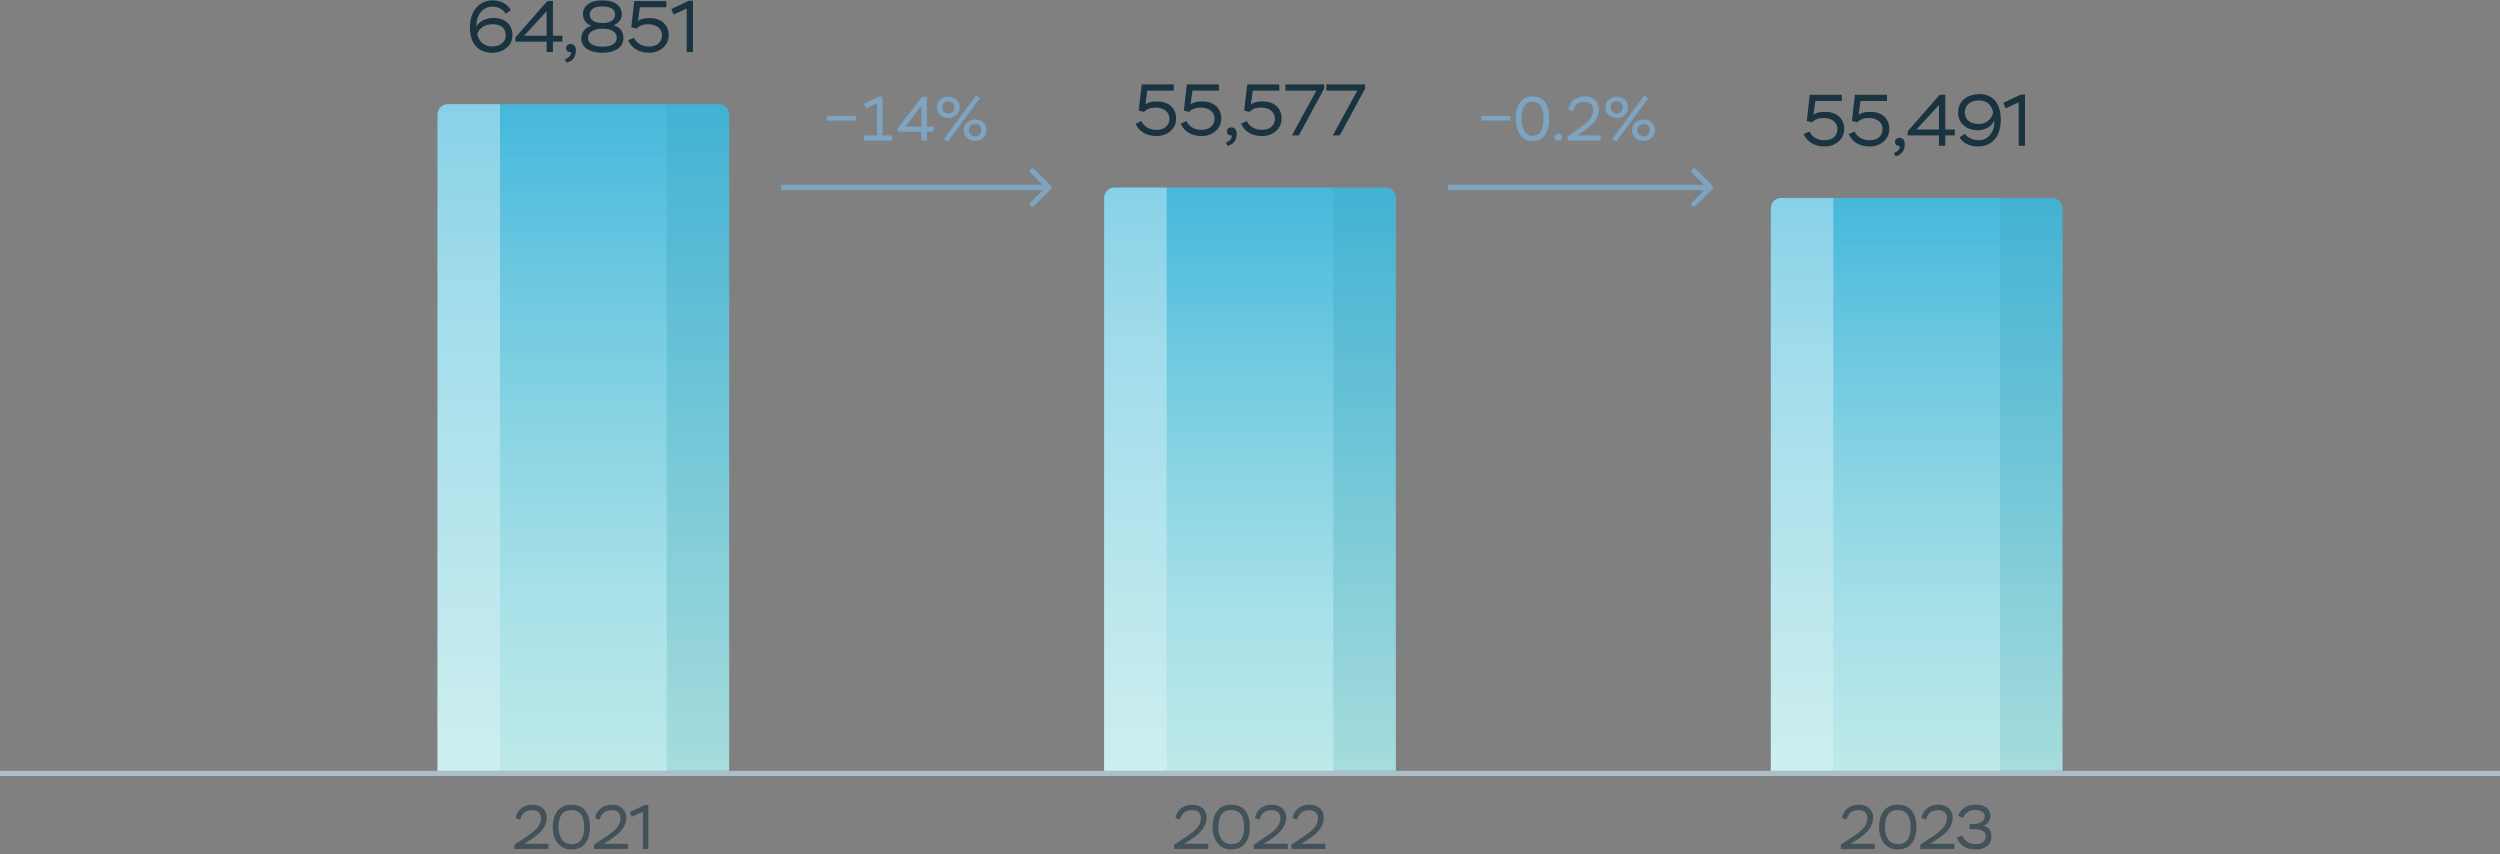 <svg width="480" height="164" viewBox="0 0 480 164" fill="none" xmlns="http://www.w3.org/2000/svg">
<rect x="0" y="0" width="480" height="164" fill="#808080" stroke="none"/>
<line y1="148.5" x2="480" y2="148.5" stroke="#ABBEC9"/>
<path d="M219.644 21.492L218.636 21.226L219.21 16.2H225.37V17.39H220.288L219.924 20.022C220.414 19.658 221.156 19.476 222.15 19.476C223.298 19.476 224.194 19.784 224.852 20.386C225.496 21.002 225.818 21.786 225.818 22.752C225.818 23.718 225.454 24.53 224.74 25.16C224.012 25.804 223.102 26.126 222.024 26.126C220.19 26.126 218.664 25.258 218.034 23.732L219.154 23.256C219.56 24.194 220.61 24.936 222.024 24.936C223.634 24.936 224.53 24.012 224.53 22.794C224.53 21.492 223.48 20.652 221.814 20.652C220.918 20.652 220.19 20.932 219.644 21.492ZM228.308 21.492L227.3 21.226L227.874 16.2H234.034V17.39H228.952L228.588 20.022C229.078 19.658 229.82 19.476 230.814 19.476C231.962 19.476 232.858 19.784 233.516 20.386C234.16 21.002 234.482 21.786 234.482 22.752C234.482 23.718 234.118 24.53 233.404 25.16C232.676 25.804 231.766 26.126 230.688 26.126C228.854 26.126 227.328 25.258 226.698 23.732L227.818 23.256C228.224 24.194 229.274 24.936 230.688 24.936C232.298 24.936 233.194 24.012 233.194 22.794C233.194 21.492 232.144 20.652 230.478 20.652C229.582 20.652 228.854 20.932 228.308 21.492ZM236.483 26C235.965 26.056 235.573 25.762 235.573 25.258C235.573 24.768 235.881 24.46 236.427 24.46C237.043 24.46 237.449 24.88 237.449 25.664C237.449 27.064 236.679 27.778 235.657 28.016L235.363 27.358C235.671 27.274 235.951 27.106 236.203 26.84C236.441 26.574 236.539 26.294 236.483 26ZM239.896 21.492L238.888 21.226L239.462 16.2H245.622V17.39H240.54L240.176 20.022C240.666 19.658 241.408 19.476 242.402 19.476C243.55 19.476 244.446 19.784 245.104 20.386C245.748 21.002 246.07 21.786 246.07 22.752C246.07 23.718 245.706 24.53 244.992 25.16C244.264 25.804 243.354 26.126 242.276 26.126C240.442 26.126 238.916 25.258 238.286 23.732L239.406 23.256C239.812 24.194 240.862 24.936 242.276 24.936C243.886 24.936 244.782 24.012 244.782 22.794C244.782 21.492 243.732 20.652 242.066 20.652C241.17 20.652 240.442 20.932 239.896 21.492ZM252.746 17.39H246.81V16.2H254.244V16.998L249.372 26H248.042L252.746 17.39ZM260.604 17.39H254.668V16.2H262.102V16.998L257.23 26H255.9L260.604 17.39Z" fill="#1A3341"/>
<path d="M226.556 157.372L225.68 157.06C225.98 155.572 227.108 154.504 228.896 154.504C230.624 154.504 231.68 155.5 231.68 157.024C231.68 157.828 231.332 158.632 230.9 159.208C230.684 159.508 230.408 159.796 230.084 160.096C229.424 160.684 228.956 160.996 228.272 161.428L227.348 162.004H231.992V163H225.452V162.184L227.276 160.972C227.6 160.768 227.828 160.612 227.96 160.516C228.092 160.432 228.308 160.276 228.596 160.072C228.884 159.868 229.1 159.688 229.244 159.556C229.376 159.424 229.556 159.256 229.76 159.04C230.312 158.44 230.516 157.888 230.576 157.132C230.576 156.04 229.868 155.548 228.824 155.548C228.176 155.548 227.66 155.728 227.288 156.088C226.916 156.448 226.664 156.88 226.556 157.372ZM232.824 158.8C232.824 157.504 233.124 156.46 233.736 155.68C234.336 154.9 235.224 154.504 236.388 154.504C238.776 154.504 239.964 156.076 239.964 158.8C239.964 160.108 239.664 161.14 239.076 161.92C238.476 162.7 237.588 163.096 236.412 163.096C235.284 163.096 234.408 162.7 233.772 161.908C233.136 161.116 232.824 160.084 232.824 158.8ZM233.928 158.8C233.928 160.852 234.864 162.076 236.412 162.076C238.044 162.076 238.86 160.984 238.86 158.8C238.86 156.616 238.032 155.524 236.388 155.524C234.72 155.524 233.928 156.724 233.928 158.8ZM241.82 157.372L240.944 157.06C241.244 155.572 242.372 154.504 244.16 154.504C245.888 154.504 246.944 155.5 246.944 157.024C246.944 157.828 246.596 158.632 246.164 159.208C245.948 159.508 245.672 159.796 245.348 160.096C244.688 160.684 244.22 160.996 243.536 161.428L242.612 162.004H247.256V163H240.716V162.184L242.54 160.972C242.864 160.768 243.092 160.612 243.224 160.516C243.356 160.432 243.572 160.276 243.86 160.072C244.148 159.868 244.364 159.688 244.508 159.556C244.64 159.424 244.82 159.256 245.024 159.04C245.576 158.44 245.78 157.888 245.84 157.132C245.84 156.04 245.132 155.548 244.088 155.548C243.44 155.548 242.924 155.728 242.552 156.088C242.18 156.448 241.928 156.88 241.82 157.372ZM249.048 157.372L248.172 157.06C248.472 155.572 249.6 154.504 251.388 154.504C253.116 154.504 254.172 155.5 254.172 157.024C254.172 157.828 253.824 158.632 253.392 159.208C253.176 159.508 252.9 159.796 252.576 160.096C251.916 160.684 251.448 160.996 250.764 161.428L249.84 162.004H254.484V163H247.944V162.184L249.768 160.972C250.092 160.768 250.32 160.612 250.452 160.516C250.584 160.432 250.8 160.276 251.088 160.072C251.376 159.868 251.592 159.688 251.736 159.556C251.868 159.424 252.048 159.256 252.252 159.04C252.804 158.44 253.008 157.888 253.068 157.132C253.068 156.04 252.36 155.548 251.316 155.548C250.668 155.548 250.152 155.728 249.78 156.088C249.408 156.448 249.156 156.88 249.048 157.372Z" fill="#1A3341" fill-opacity="0.6"/>
<path d="M212 38C212 36.895 212.895 36 214 36H266C267.105 36 268 36.895 268 38V148H212V38Z" fill="url(#paint0_linear_6006_19062)"/>
<path opacity="0.2" d="M224 36H256V148H224V36Z" fill="url(#paint1_linear_6006_19062)"/>
<path opacity="0.04" d="M256 36H266C267.105 36 268 36.895 268 38V148H256V36Z" fill="#0D262C"/>
<path opacity="0.5" d="M212 38C212 36.895 212.895 36 214 36H224V148H212V38Z" fill="url(#paint2_linear_6006_19062)"/>
<path d="M90.229 5.366C90.229 3.672 90.649 2.37 91.475 1.446C92.301 0.536 93.337 0.074 94.583 0.074C96.221 0.074 97.509 0.816 98.055 1.992L97.103 2.636C96.529 1.726 95.675 1.278 94.527 1.278C93.659 1.278 92.931 1.614 92.343 2.286C91.755 2.972 91.461 3.896 91.475 5.086C92.021 4.064 93.295 3.448 94.695 3.448C95.829 3.448 96.739 3.742 97.397 4.344C98.055 4.946 98.391 5.744 98.391 6.724C98.391 7.718 98.027 8.544 97.285 9.174C96.543 9.804 95.619 10.126 94.513 10.126C91.867 10.126 90.229 8.404 90.229 5.366ZM91.629 6.556C91.895 7.942 92.945 8.922 94.499 8.922C95.255 8.922 95.885 8.726 96.375 8.32C96.865 7.928 97.103 7.41 97.103 6.78C97.103 5.394 96.123 4.652 94.625 4.652C93.799 4.652 93.113 4.848 92.581 5.24C92.035 5.632 91.727 6.066 91.629 6.556ZM106.162 10H104.944V7.998H98.952V7.186L105.084 0.2H106.162V6.864H107.982V7.998H106.162V10ZM104.944 2.16L100.632 6.864H104.944V2.16ZM109.604 10C109.086 10.056 108.694 9.762 108.694 9.258C108.694 8.768 109.002 8.46 109.548 8.46C110.164 8.46 110.57 8.88 110.57 9.664C110.57 11.064 109.8 11.778 108.778 12.016L108.484 11.358C108.792 11.274 109.072 11.106 109.324 10.84C109.562 10.574 109.66 10.294 109.604 10ZM115.453 4.414H115.887C116.517 4.414 117.035 4.26 117.469 3.966C117.889 3.672 118.099 3.28 118.099 2.818C118.099 1.768 117.273 1.236 115.635 1.236C114.067 1.236 113.213 1.81 113.213 2.818C113.213 3.728 114.151 4.414 115.453 4.414ZM115.859 5.52H115.509C114.753 5.52 114.123 5.688 113.633 6.01C113.143 6.332 112.891 6.738 112.891 7.228C112.891 8.292 113.871 8.964 115.649 8.964C117.455 8.964 118.421 8.32 118.421 7.242C118.421 6.164 117.385 5.52 115.859 5.52ZM118.617 9.37C117.903 9.874 116.909 10.126 115.663 10.126C114.417 10.126 113.423 9.874 112.695 9.384C111.967 8.894 111.603 8.222 111.603 7.354C111.603 6.22 112.345 5.324 113.535 4.932C112.457 4.582 111.925 3.728 111.925 2.734C111.925 1.11 113.297 0.074 115.649 0.074C118.015 0.074 119.387 1.11 119.387 2.734C119.387 3.672 118.869 4.386 117.833 4.862C119.079 5.24 119.695 6.052 119.695 7.298C119.695 8.18 119.331 8.88 118.617 9.37ZM122.215 5.492L121.207 5.226L121.781 0.2H127.941V1.39H122.859L122.495 4.022C122.985 3.658 123.727 3.476 124.721 3.476C125.869 3.476 126.765 3.784 127.423 4.386C128.067 5.002 128.389 5.786 128.389 6.752C128.389 7.718 128.025 8.53 127.311 9.16C126.583 9.804 125.673 10.126 124.595 10.126C122.761 10.126 121.235 9.258 120.605 7.732L121.725 7.256C122.131 8.194 123.181 8.936 124.595 8.936C126.205 8.936 127.101 8.012 127.101 6.794C127.101 5.492 126.051 4.652 124.385 4.652C123.489 4.652 122.761 4.932 122.215 5.492ZM129.339 2.804L128.891 1.754L132.251 0.144H133.049V10H131.845V1.642L129.339 2.804Z" fill="#1A3341"/>
<path d="M99.863 157.372L98.987 157.06C99.287 155.572 100.415 154.504 102.203 154.504C103.931 154.504 104.987 155.5 104.987 157.024C104.987 157.828 104.639 158.632 104.207 159.208C103.991 159.508 103.715 159.796 103.391 160.096C102.731 160.684 102.263 160.996 101.579 161.428L100.655 162.004H105.299V163H98.759V162.184L100.583 160.972C100.907 160.768 101.135 160.612 101.267 160.516C101.399 160.432 101.615 160.276 101.903 160.072C102.191 159.868 102.407 159.688 102.551 159.556C102.683 159.424 102.863 159.256 103.067 159.04C103.619 158.44 103.823 157.888 103.883 157.132C103.883 156.04 103.175 155.548 102.131 155.548C101.483 155.548 100.967 155.728 100.595 156.088C100.223 156.448 99.971 156.88 99.863 157.372ZM106.131 158.8C106.131 157.504 106.431 156.46 107.043 155.68C107.643 154.9 108.531 154.504 109.695 154.504C112.083 154.504 113.271 156.076 113.271 158.8C113.271 160.108 112.971 161.14 112.383 161.92C111.783 162.7 110.895 163.096 109.719 163.096C108.591 163.096 107.715 162.7 107.079 161.908C106.443 161.116 106.131 160.084 106.131 158.8ZM107.235 158.8C107.235 160.852 108.171 162.076 109.719 162.076C111.351 162.076 112.167 160.984 112.167 158.8C112.167 156.616 111.339 155.524 109.695 155.524C108.027 155.524 107.235 156.724 107.235 158.8ZM115.127 157.372L114.251 157.06C114.551 155.572 115.679 154.504 117.467 154.504C119.195 154.504 120.251 155.5 120.251 157.024C120.251 157.828 119.903 158.632 119.471 159.208C119.255 159.508 118.979 159.796 118.655 160.096C117.995 160.684 117.527 160.996 116.843 161.428L115.919 162.004H120.563V163H114.023V162.184L115.847 160.972C116.171 160.768 116.399 160.612 116.531 160.516C116.663 160.432 116.879 160.276 117.167 160.072C117.455 159.868 117.671 159.688 117.815 159.556C117.947 159.424 118.127 159.256 118.331 159.04C118.883 158.44 119.087 157.888 119.147 157.132C119.147 156.04 118.439 155.548 117.395 155.548C116.747 155.548 116.231 155.728 115.859 156.088C115.487 156.448 115.235 156.88 115.127 157.372ZM121.299 156.832L120.915 155.932L123.795 154.552H124.479V163H123.447V155.836L121.299 156.832Z" fill="#1A3341" fill-opacity="0.6"/>
<path d="M84 22C84 20.895 84.895 20 86 20H138C139.105 20 140 20.895 140 22V148H84V22Z" fill="url(#paint3_linear_6006_19062)"/>
<path opacity="0.2" d="M96 20H128V148H96V20Z" fill="url(#paint4_linear_6006_19062)"/>
<path opacity="0.04" d="M128 20H138C139.105 20 140 20.895 140 22V148H128V20Z" fill="#0D262C"/>
<path opacity="0.5" d="M84 22C84 20.895 84.895 20 86 20H96V148H84V22Z" fill="url(#paint5_linear_6006_19062)"/>
<path d="M347.91 23.492L346.902 23.226L347.476 18.2H353.636V19.39H348.554L348.19 22.022C348.68 21.658 349.422 21.476 350.416 21.476C351.564 21.476 352.46 21.784 353.118 22.386C353.762 23.002 354.084 23.786 354.084 24.752C354.084 25.718 353.72 26.53 353.006 27.16C352.278 27.804 351.368 28.126 350.29 28.126C348.456 28.126 346.93 27.258 346.3 25.732L347.42 25.256C347.826 26.194 348.876 26.936 350.29 26.936C351.9 26.936 352.796 26.012 352.796 24.794C352.796 23.492 351.746 22.652 350.08 22.652C349.184 22.652 348.456 22.932 347.91 23.492ZM356.575 23.492L355.567 23.226L356.141 18.2H362.301V19.39H357.219L356.855 22.022C357.345 21.658 358.087 21.476 359.081 21.476C360.229 21.476 361.125 21.784 361.783 22.386C362.427 23.002 362.749 23.786 362.749 24.752C362.749 25.718 362.385 26.53 361.671 27.16C360.943 27.804 360.033 28.126 358.955 28.126C357.121 28.126 355.595 27.258 354.965 25.732L356.085 25.256C356.491 26.194 357.541 26.936 358.955 26.936C360.565 26.936 361.461 26.012 361.461 24.794C361.461 23.492 360.411 22.652 358.745 22.652C357.849 22.652 357.121 22.932 356.575 23.492ZM364.75 28C364.232 28.056 363.84 27.762 363.84 27.258C363.84 26.768 364.148 26.46 364.694 26.46C365.31 26.46 365.716 26.88 365.716 27.664C365.716 29.064 364.946 29.778 363.924 30.016L363.63 29.358C363.938 29.274 364.218 29.106 364.47 28.84C364.708 28.574 364.806 28.294 364.75 28ZM373.496 28H372.278V25.998H366.286V25.186L372.418 18.2H373.496V24.864H375.316V25.998H373.496V28ZM372.278 20.16L367.966 24.864H372.278V20.16ZM384.148 22.918C384.148 24.584 383.756 25.872 382.958 26.768C382.16 27.678 381.096 28.126 379.766 28.126C378.142 28.126 376.868 27.44 376.238 26.39L377.246 25.69C377.806 26.474 378.828 26.922 379.934 26.922C380.844 26.922 381.572 26.558 382.146 25.83C382.72 25.116 382.958 24.22 382.888 23.156C382.426 24.22 381.264 25.004 379.71 25.004C378.618 25.004 377.722 24.696 377.022 24.066C376.308 23.45 375.958 22.638 375.958 21.644C375.958 20.552 376.336 19.684 377.092 19.04C377.848 18.396 378.856 18.074 380.102 18.074C382.622 18.074 384.148 19.838 384.148 22.918ZM382.678 21.602C382.468 20.3 381.572 19.278 379.962 19.278C378.282 19.278 377.246 20.146 377.246 21.602C377.246 22.988 378.296 23.8 379.934 23.8C380.676 23.8 381.306 23.576 381.796 23.128C382.286 22.68 382.58 22.176 382.678 21.602ZM385.086 20.804L384.638 19.754L387.998 18.144H388.796V28H387.592V19.642L385.086 20.804Z" fill="#1A3341"/>
<path d="M354.527 157.372L353.651 157.06C353.951 155.572 355.079 154.504 356.867 154.504C358.595 154.504 359.651 155.5 359.651 157.024C359.651 157.828 359.303 158.632 358.871 159.208C358.655 159.508 358.379 159.796 358.055 160.096C357.395 160.684 356.927 160.996 356.243 161.428L355.319 162.004H359.963V163H353.423V162.184L355.247 160.972C355.571 160.768 355.799 160.612 355.931 160.516C356.063 160.432 356.279 160.276 356.567 160.072C356.855 159.868 357.071 159.688 357.215 159.556C357.347 159.424 357.527 159.256 357.731 159.04C358.283 158.44 358.487 157.888 358.547 157.132C358.547 156.04 357.839 155.548 356.795 155.548C356.147 155.548 355.631 155.728 355.259 156.088C354.887 156.448 354.635 156.88 354.527 157.372ZM360.795 158.8C360.795 157.504 361.095 156.46 361.707 155.68C362.307 154.9 363.195 154.504 364.359 154.504C366.747 154.504 367.935 156.076 367.935 158.8C367.935 160.108 367.635 161.14 367.047 161.92C366.447 162.7 365.559 163.096 364.383 163.096C363.255 163.096 362.379 162.7 361.743 161.908C361.107 161.116 360.795 160.084 360.795 158.8ZM361.899 158.8C361.899 160.852 362.835 162.076 364.383 162.076C366.015 162.076 366.831 160.984 366.831 158.8C366.831 156.616 366.003 155.524 364.359 155.524C362.691 155.524 361.899 156.724 361.899 158.8ZM369.791 157.372L368.915 157.06C369.215 155.572 370.343 154.504 372.131 154.504C373.859 154.504 374.915 155.5 374.915 157.024C374.915 157.828 374.567 158.632 374.135 159.208C373.919 159.508 373.643 159.796 373.319 160.096C372.659 160.684 372.191 160.996 371.507 161.428L370.583 162.004H375.227V163H368.687V162.184L370.511 160.972C370.835 160.768 371.063 160.612 371.195 160.516C371.327 160.432 371.543 160.276 371.831 160.072C372.119 159.868 372.335 159.688 372.479 159.556C372.611 159.424 372.791 159.256 372.995 159.04C373.547 158.44 373.751 157.888 373.811 157.132C373.811 156.04 373.103 155.548 372.059 155.548C371.411 155.548 370.895 155.728 370.523 156.088C370.151 156.448 369.899 156.88 369.791 157.372ZM376.887 157.048L375.987 156.64C376.431 155.344 377.595 154.492 379.335 154.492C380.163 154.492 380.847 154.684 381.375 155.068C381.903 155.452 382.167 155.968 382.167 156.604C382.167 157.576 381.651 158.296 380.691 158.572C381.615 158.632 382.359 159.328 382.359 160.576C382.359 161.368 382.071 161.992 381.495 162.436C380.919 162.88 380.187 163.108 379.287 163.108C377.451 163.108 376.179 162.232 375.759 160.852L376.731 160.432C377.247 161.524 378.123 162.076 379.359 162.076C380.523 162.076 381.255 161.536 381.255 160.588C381.255 159.664 380.535 159.196 379.095 159.196H378.159V158.2H378.903C380.211 158.2 381.063 157.612 381.063 156.808C381.063 155.98 380.379 155.512 379.287 155.512C378.003 155.512 377.223 156.172 376.887 157.048Z" fill="#1A3341" fill-opacity="0.6"/>
<path d="M340 40C340 38.895 340.895 38 342 38H394C395.105 38 396 38.895 396 40V148H340V40Z" fill="url(#paint6_linear_6006_19062)"/>
<path opacity="0.2" d="M352 38H384V148H352V38Z" fill="url(#paint7_linear_6006_19062)"/>
<path opacity="0.04" d="M384 38H394C395.105 38 396 38.895 396 40V148H384V38Z" fill="#0D262C"/>
<path opacity="0.5" d="M340 40C340 38.895 340.895 38 342 38H352V148H340V40Z" fill="url(#paint8_linear_6006_19062)"/>
<path d="M164.308 23.136H158.74V22.236H164.308V23.136ZM171.258 27H165.846V26.004H168.402V19.836L166.254 20.832L165.87 19.932L168.75 18.552H169.434V26.004H171.258V27ZM177.962 27H176.918V25.284H172.382V24.588L177.038 18.6H177.962V24.312H179.282V25.284H177.962V27ZM176.918 20.28L173.822 24.312H176.918V20.28ZM181.977 27.18L181.185 26.724L187.389 18.336L188.145 18.888L181.977 27.18ZM179.889 20.616C179.889 20.016 180.093 19.524 180.513 19.14C180.933 18.756 181.449 18.564 182.085 18.564C182.709 18.564 183.225 18.756 183.645 19.14C184.065 19.524 184.269 20.016 184.269 20.616C184.269 21.204 184.065 21.696 183.645 22.08C183.225 22.464 182.709 22.656 182.085 22.656C181.449 22.656 180.933 22.464 180.513 22.08C180.093 21.696 179.889 21.204 179.889 20.616ZM180.897 20.616C180.897 21.3 181.449 21.804 182.085 21.804C182.745 21.804 183.261 21.324 183.261 20.616C183.261 19.908 182.721 19.428 182.085 19.428C181.425 19.428 180.897 19.908 180.897 20.616ZM185.661 26.472C185.241 26.088 185.037 25.596 185.037 24.996C185.037 24.396 185.241 23.904 185.661 23.52C186.081 23.148 186.597 22.956 187.233 22.956C187.857 22.956 188.373 23.148 188.793 23.52C189.213 23.904 189.417 24.396 189.417 24.996C189.417 25.584 189.213 26.076 188.793 26.46C188.373 26.856 187.857 27.048 187.233 27.048C186.597 27.048 186.081 26.856 185.661 26.472ZM186.045 24.996C186.045 25.68 186.597 26.184 187.233 26.184C187.893 26.184 188.409 25.704 188.409 24.996C188.409 24.288 187.869 23.808 187.233 23.808C186.573 23.808 186.045 24.288 186.045 24.996Z" fill="#7DA4C1"/>
<path d="M201.747 36.354C201.943 36.158 201.943 35.842 201.747 35.647L198.566 32.465C198.37 32.269 198.054 32.269 197.858 32.465C197.663 32.66 197.663 32.976 197.858 33.172L200.687 36L197.858 38.828C197.663 39.024 197.663 39.34 197.858 39.535C198.054 39.731 198.37 39.731 198.566 39.535L201.747 36.354ZM150 36.5L201.394 36.5L201.394 35.5L150 35.5L150 36.5Z" fill="#7DA4C1"/>
<path d="M289.978 23.136H284.41V22.236H289.978V23.136ZM291.036 22.8C291.036 21.504 291.312 20.46 291.852 19.68C292.392 18.9 293.184 18.504 294.24 18.504C296.388 18.504 297.456 20.076 297.456 22.8C297.456 24.108 297.192 25.14 296.652 25.92C296.112 26.7 295.32 27.096 294.264 27.096C293.244 27.096 292.452 26.7 291.888 25.908C291.324 25.116 291.036 24.084 291.036 22.8ZM292.14 22.8C292.14 24.828 292.932 26.076 294.264 26.076C295.656 26.076 296.352 24.984 296.352 22.8C296.352 20.616 295.644 19.524 294.24 19.524C292.836 19.524 292.14 20.616 292.14 22.8ZM298.448 26.316C298.448 25.98 298.76 25.644 299.192 25.644C299.588 25.644 299.912 25.98 299.912 26.316C299.912 26.7 299.612 27.024 299.192 27.024C298.76 27.024 298.448 26.7 298.448 26.316ZM301.984 21.372L301.108 21.06C301.408 19.56 302.488 18.504 304.264 18.504C305.992 18.504 306.988 19.5 306.988 21.024C306.952 22.284 306.364 23.28 305.476 24.084C304.852 24.672 304.36 25.008 303.7 25.428L302.776 26.004H307.3V27H301V26.184L302.704 24.972C303.7 24.264 304.348 23.772 304.648 23.496C305.476 22.74 305.884 21.948 305.884 21.132C305.884 20.028 305.212 19.548 304.192 19.548C302.896 19.548 302.224 20.364 301.984 21.372ZM310.307 27.18L309.515 26.724L315.719 18.336L316.475 18.888L310.307 27.18ZM308.219 20.616C308.219 20.016 308.423 19.524 308.843 19.14C309.263 18.756 309.779 18.564 310.415 18.564C311.039 18.564 311.555 18.756 311.975 19.14C312.395 19.524 312.599 20.016 312.599 20.616C312.599 21.204 312.395 21.696 311.975 22.08C311.555 22.464 311.039 22.656 310.415 22.656C309.779 22.656 309.263 22.464 308.843 22.08C308.423 21.696 308.219 21.204 308.219 20.616ZM309.227 20.616C309.227 21.3 309.779 21.804 310.415 21.804C311.075 21.804 311.591 21.324 311.591 20.616C311.591 19.908 311.051 19.428 310.415 19.428C309.755 19.428 309.227 19.908 309.227 20.616ZM313.991 26.472C313.571 26.088 313.367 25.596 313.367 24.996C313.367 24.396 313.571 23.904 313.991 23.52C314.411 23.148 314.927 22.956 315.563 22.956C316.187 22.956 316.703 23.148 317.123 23.52C317.543 23.904 317.747 24.396 317.747 24.996C317.747 25.584 317.543 26.076 317.123 26.46C316.703 26.856 316.187 27.048 315.563 27.048C314.927 27.048 314.411 26.856 313.991 26.472ZM314.375 24.996C314.375 25.68 314.927 26.184 315.563 26.184C316.223 26.184 316.739 25.704 316.739 24.996C316.739 24.288 316.199 23.808 315.563 23.808C314.903 23.808 314.375 24.288 314.375 24.996Z" fill="#7DA4C1"/>
<path d="M328.778 36.354C328.973 36.158 328.973 35.842 328.778 35.646L325.596 32.465C325.401 32.269 325.084 32.269 324.889 32.465C324.693 32.66 324.693 32.976 324.889 33.172L327.717 36L324.889 38.828C324.693 39.024 324.693 39.34 324.889 39.535C325.084 39.731 325.401 39.731 325.596 39.535L328.778 36.354ZM278 36.5L328.424 36.5L328.424 35.5L278 35.5L278 36.5Z" fill="#7DA4C1"/>
<defs>
<linearGradient id="paint0_linear_6006_19062" x1="240" y1="36" x2="240" y2="148" gradientUnits="userSpaceOnUse">
<stop stop-color="#45B8DB"/>
<stop offset="1" stop-color="#ADE4E4"/>
</linearGradient>
<linearGradient id="paint1_linear_6006_19062" x1="240" y1="36" x2="240" y2="148" gradientUnits="userSpaceOnUse">
<stop stop-color="white" stop-opacity="0"/>
<stop offset="0.74" stop-color="white"/>
</linearGradient>
<linearGradient id="paint2_linear_6006_19062" x1="218" y1="-182.4" x2="218" y2="148" gradientUnits="userSpaceOnUse">
<stop stop-color="white" stop-opacity="0.05"/>
<stop offset="0.75" stop-color="white" stop-opacity="0.8"/>
</linearGradient>
<linearGradient id="paint3_linear_6006_19062" x1="112" y1="20" x2="112" y2="148" gradientUnits="userSpaceOnUse">
<stop stop-color="#45B8DB"/>
<stop offset="1" stop-color="#ADE4E4"/>
</linearGradient>
<linearGradient id="paint4_linear_6006_19062" x1="112" y1="20" x2="112" y2="148" gradientUnits="userSpaceOnUse">
<stop stop-color="white" stop-opacity="0"/>
<stop offset="0.74" stop-color="white"/>
</linearGradient>
<linearGradient id="paint5_linear_6006_19062" x1="90" y1="-229.6" x2="90" y2="148" gradientUnits="userSpaceOnUse">
<stop stop-color="white" stop-opacity="0.05"/>
<stop offset="0.75" stop-color="white" stop-opacity="0.8"/>
</linearGradient>
<linearGradient id="paint6_linear_6006_19062" x1="368" y1="38" x2="368" y2="148" gradientUnits="userSpaceOnUse">
<stop stop-color="#45B8DB"/>
<stop offset="1" stop-color="#ADE4E4"/>
</linearGradient>
<linearGradient id="paint7_linear_6006_19062" x1="368" y1="38" x2="368" y2="148" gradientUnits="userSpaceOnUse">
<stop stop-color="white" stop-opacity="0"/>
<stop offset="0.74" stop-color="white"/>
</linearGradient>
<linearGradient id="paint8_linear_6006_19062" x1="346" y1="-176.5" x2="346" y2="148" gradientUnits="userSpaceOnUse">
<stop stop-color="white" stop-opacity="0.05"/>
<stop offset="0.75" stop-color="white" stop-opacity="0.8"/>
</linearGradient>
</defs>
</svg>
